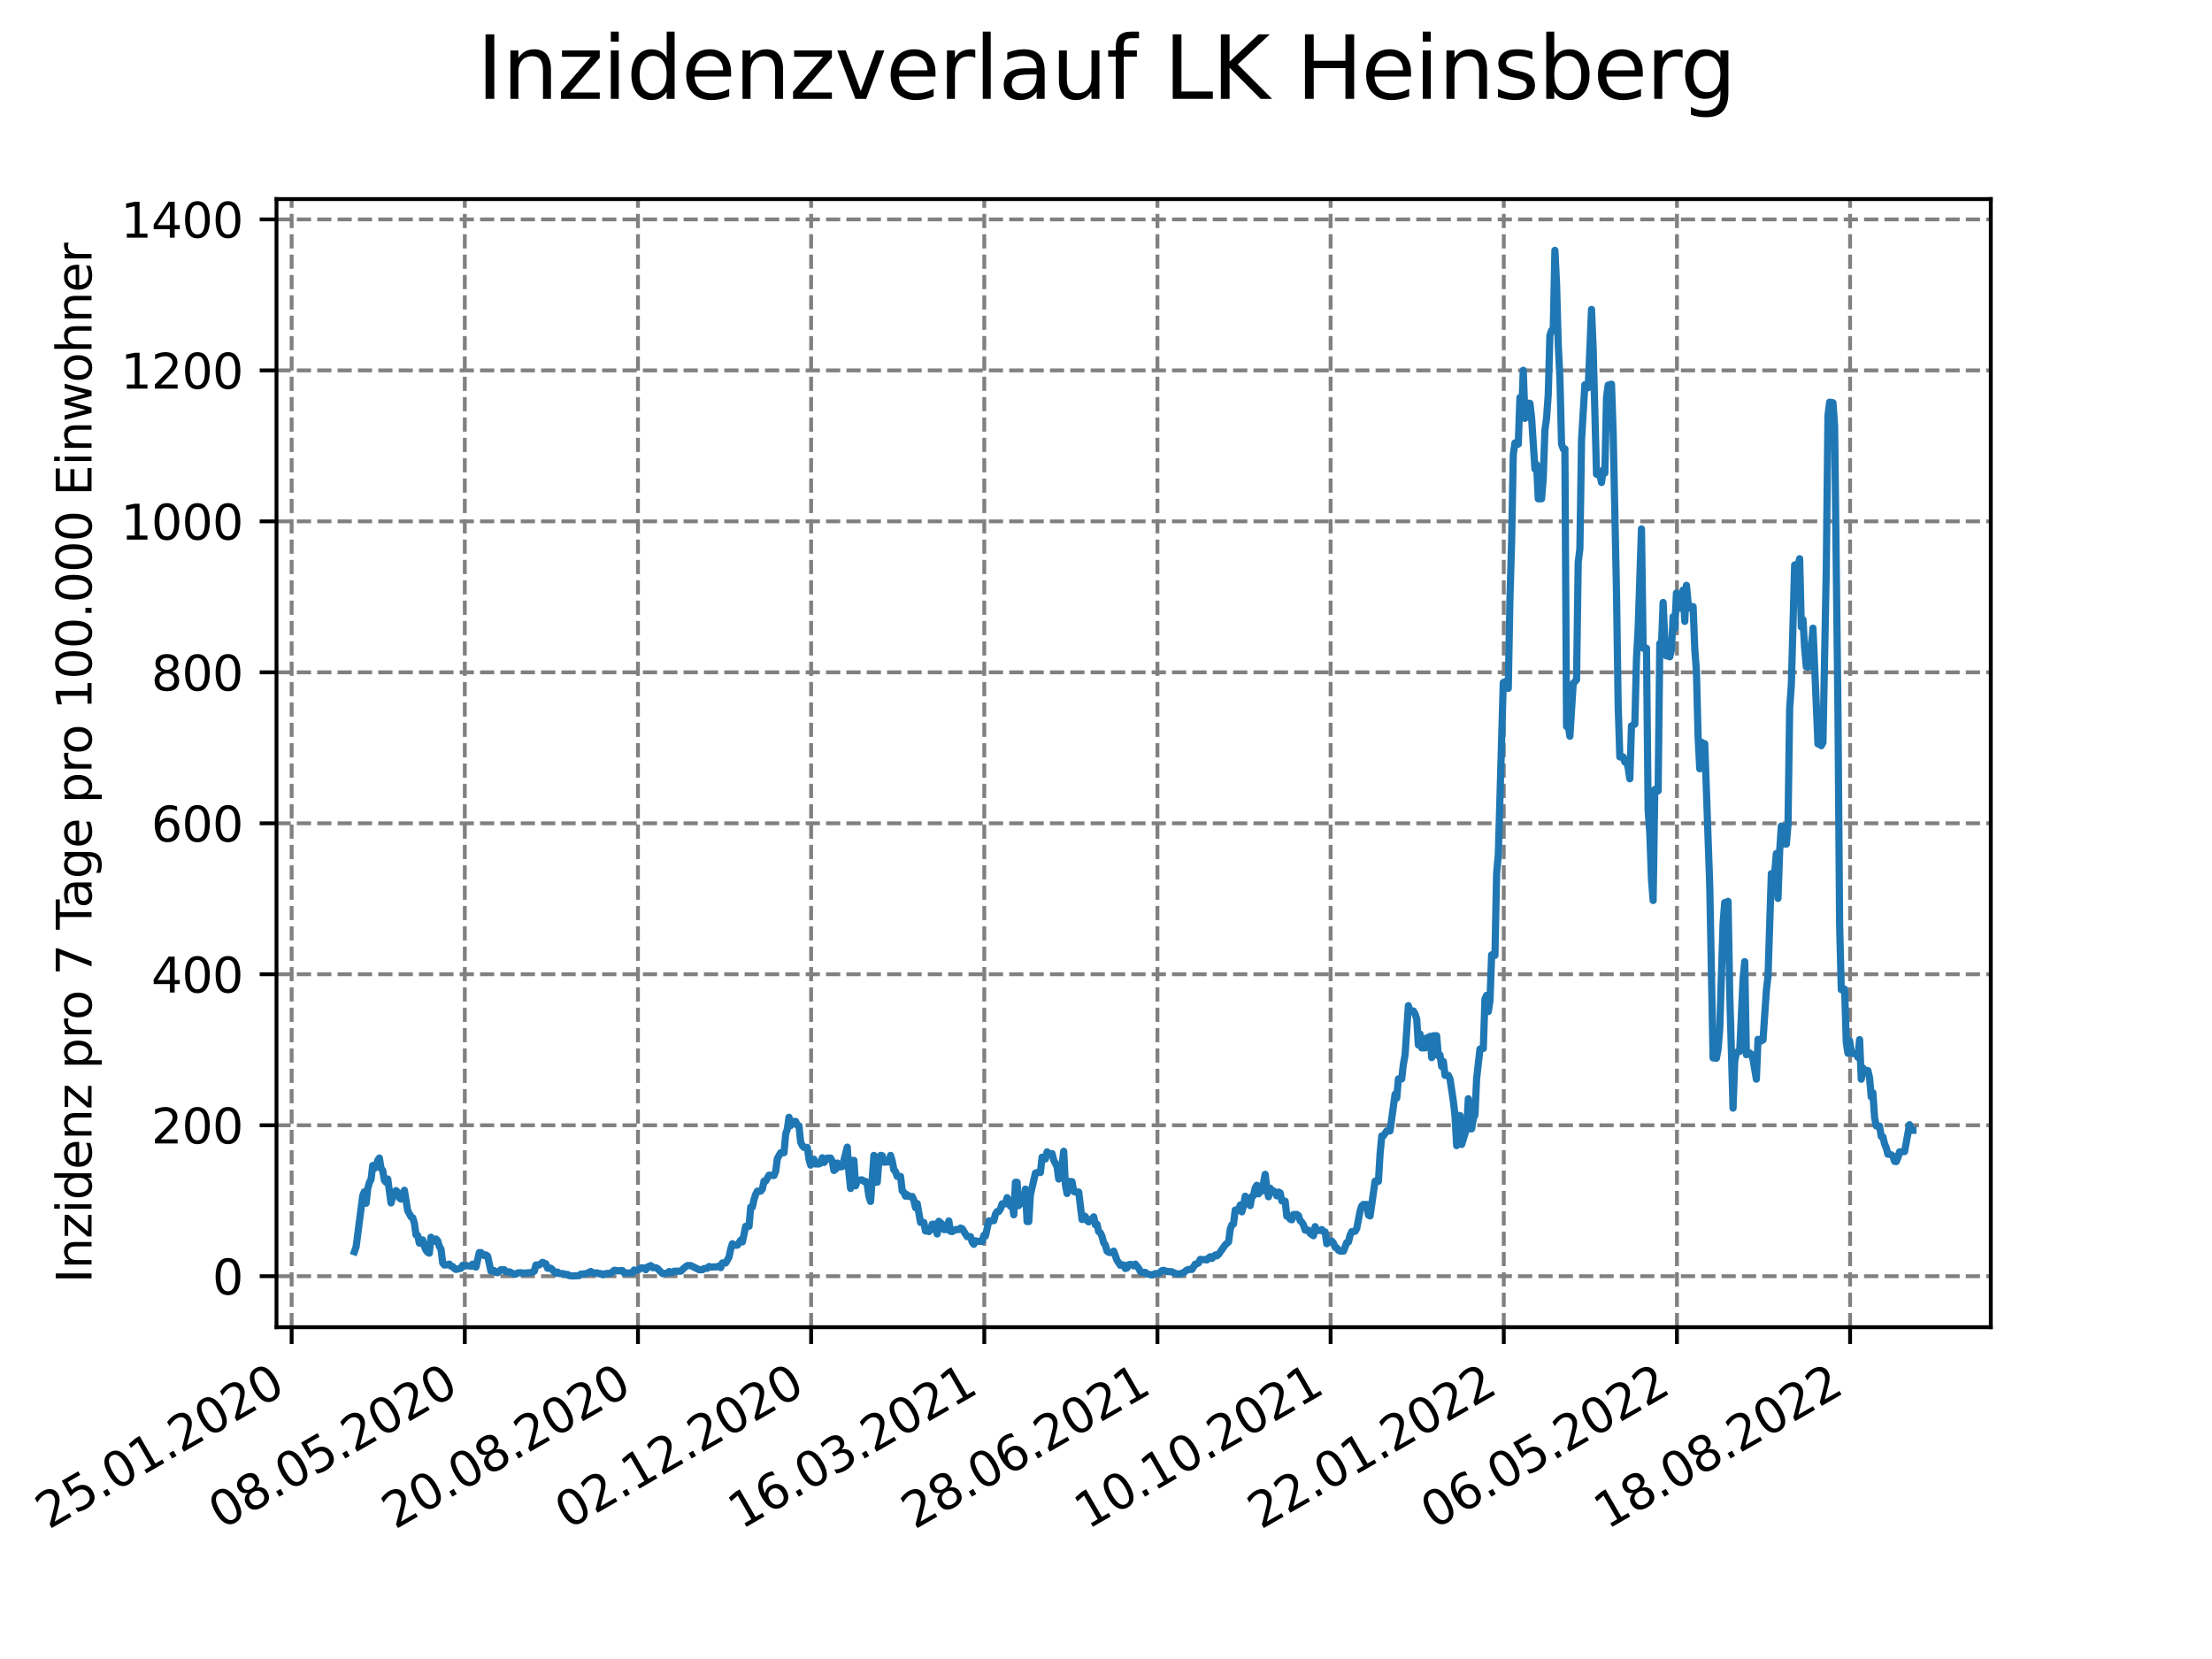 <?xml version="1.0" encoding="utf-8" standalone="no"?>
<!DOCTYPE svg PUBLIC "-//W3C//DTD SVG 1.1//EN"
  "http://www.w3.org/Graphics/SVG/1.1/DTD/svg11.dtd">
<svg xmlns:xlink="http://www.w3.org/1999/xlink" width="460.8pt" height="345.6pt" viewBox="0 0 460.8 345.6" xmlns="http://www.w3.org/2000/svg" version="1.1">
 <defs>
  <style type="text/css">*{stroke-linejoin: round; stroke-linecap: butt}</style>
 </defs>
 <g id="figure_1">
  <g id="patch_1">
   <path d="M 0 345.6 
L 460.8 345.6 
L 460.8 0 
L 0 0 
z
" style="fill: #ffffff"/>
  </g>
  <g id="axes_1">
   <g id="patch_2">
    <path d="M 57.6 276.48 
L 414.72 276.48 
L 414.72 41.472 
L 57.6 41.472 
z
" style="fill: #ffffff"/>
   </g>
   <g id="matplotlib.axis_1">
    <g id="xtick_1">
     <g id="line2d_1">
      <path d="M 60.753 276.48 
L 60.753 41.472 
" clip-path="url(#pe9e334b4a7)" style="fill: none; stroke-dasharray: 2.96,1.28; stroke-dashoffset: 0; stroke: #808080; stroke-width: 0.8"/>
     </g>
     <g id="line2d_2">
      <defs>
       <path id="ma804bbbc9e" d="M 0 0 
L 0 3.5 
" style="stroke: #000000; stroke-width: 0.8"/>
      </defs>
      <g>
       <use xlink:href="#ma804bbbc9e" x="60.753" y="276.48" style="stroke: #000000; stroke-width: 0.8"/>
      </g>
     </g>
     <g id="text_1">
      <!-- 25.01.2020 -->
      <g transform="translate(10.128 318.689) rotate(-30) scale(0.1 -0.1)">
       <defs>
        <path id="DejaVuSans-32" d="M 1228 531 
L 3431 531 
L 3431 0 
L 469 0 
L 469 531 
Q 828 903 1448 1529 
Q 2069 2156 2228 2338 
Q 2531 2678 2651 2914 
Q 2772 3150 2772 3378 
Q 2772 3750 2511 3984 
Q 2250 4219 1831 4219 
Q 1534 4219 1204 4116 
Q 875 4013 500 3803 
L 500 4441 
Q 881 4594 1212 4672 
Q 1544 4750 1819 4750 
Q 2544 4750 2975 4387 
Q 3406 4025 3406 3419 
Q 3406 3131 3298 2873 
Q 3191 2616 2906 2266 
Q 2828 2175 2409 1742 
Q 1991 1309 1228 531 
z
" transform="scale(0.016)"/>
        <path id="DejaVuSans-35" d="M 691 4666 
L 3169 4666 
L 3169 4134 
L 1269 4134 
L 1269 2991 
Q 1406 3038 1543 3061 
Q 1681 3084 1819 3084 
Q 2600 3084 3056 2656 
Q 3513 2228 3513 1497 
Q 3513 744 3044 326 
Q 2575 -91 1722 -91 
Q 1428 -91 1123 -41 
Q 819 9 494 109 
L 494 744 
Q 775 591 1075 516 
Q 1375 441 1709 441 
Q 2250 441 2565 725 
Q 2881 1009 2881 1497 
Q 2881 1984 2565 2268 
Q 2250 2553 1709 2553 
Q 1456 2553 1204 2497 
Q 953 2441 691 2322 
L 691 4666 
z
" transform="scale(0.016)"/>
        <path id="DejaVuSans-2e" d="M 684 794 
L 1344 794 
L 1344 0 
L 684 0 
L 684 794 
z
" transform="scale(0.016)"/>
        <path id="DejaVuSans-30" d="M 2034 4250 
Q 1547 4250 1301 3770 
Q 1056 3291 1056 2328 
Q 1056 1369 1301 889 
Q 1547 409 2034 409 
Q 2525 409 2770 889 
Q 3016 1369 3016 2328 
Q 3016 3291 2770 3770 
Q 2525 4250 2034 4250 
z
M 2034 4750 
Q 2819 4750 3233 4129 
Q 3647 3509 3647 2328 
Q 3647 1150 3233 529 
Q 2819 -91 2034 -91 
Q 1250 -91 836 529 
Q 422 1150 422 2328 
Q 422 3509 836 4129 
Q 1250 4750 2034 4750 
z
" transform="scale(0.016)"/>
        <path id="DejaVuSans-31" d="M 794 531 
L 1825 531 
L 1825 4091 
L 703 3866 
L 703 4441 
L 1819 4666 
L 2450 4666 
L 2450 531 
L 3481 531 
L 3481 0 
L 794 0 
L 794 531 
z
" transform="scale(0.016)"/>
       </defs>
       <use xlink:href="#DejaVuSans-32"/>
       <use xlink:href="#DejaVuSans-35" x="63.623"/>
       <use xlink:href="#DejaVuSans-2e" x="127.246"/>
       <use xlink:href="#DejaVuSans-30" x="159.033"/>
       <use xlink:href="#DejaVuSans-31" x="222.656"/>
       <use xlink:href="#DejaVuSans-2e" x="286.279"/>
       <use xlink:href="#DejaVuSans-32" x="318.066"/>
       <use xlink:href="#DejaVuSans-30" x="381.689"/>
       <use xlink:href="#DejaVuSans-32" x="445.312"/>
       <use xlink:href="#DejaVuSans-30" x="508.936"/>
      </g>
     </g>
    </g>
    <g id="xtick_2">
     <g id="line2d_3">
      <path d="M 96.826 276.48 
L 96.826 41.472 
" clip-path="url(#pe9e334b4a7)" style="fill: none; stroke-dasharray: 2.96,1.28; stroke-dashoffset: 0; stroke: #808080; stroke-width: 0.8"/>
     </g>
     <g id="line2d_4">
      <g>
       <use xlink:href="#ma804bbbc9e" x="96.826" y="276.48" style="stroke: #000000; stroke-width: 0.8"/>
      </g>
     </g>
     <g id="text_2">
      <!-- 08.05.2020 -->
      <g transform="translate(46.201 318.689) rotate(-30) scale(0.1 -0.1)">
       <defs>
        <path id="DejaVuSans-38" d="M 2034 2216 
Q 1584 2216 1326 1975 
Q 1069 1734 1069 1313 
Q 1069 891 1326 650 
Q 1584 409 2034 409 
Q 2484 409 2743 651 
Q 3003 894 3003 1313 
Q 3003 1734 2745 1975 
Q 2488 2216 2034 2216 
z
M 1403 2484 
Q 997 2584 770 2862 
Q 544 3141 544 3541 
Q 544 4100 942 4425 
Q 1341 4750 2034 4750 
Q 2731 4750 3128 4425 
Q 3525 4100 3525 3541 
Q 3525 3141 3298 2862 
Q 3072 2584 2669 2484 
Q 3125 2378 3379 2068 
Q 3634 1759 3634 1313 
Q 3634 634 3220 271 
Q 2806 -91 2034 -91 
Q 1263 -91 848 271 
Q 434 634 434 1313 
Q 434 1759 690 2068 
Q 947 2378 1403 2484 
z
M 1172 3481 
Q 1172 3119 1398 2916 
Q 1625 2713 2034 2713 
Q 2441 2713 2670 2916 
Q 2900 3119 2900 3481 
Q 2900 3844 2670 4047 
Q 2441 4250 2034 4250 
Q 1625 4250 1398 4047 
Q 1172 3844 1172 3481 
z
" transform="scale(0.016)"/>
       </defs>
       <use xlink:href="#DejaVuSans-30"/>
       <use xlink:href="#DejaVuSans-38" x="63.623"/>
       <use xlink:href="#DejaVuSans-2e" x="127.246"/>
       <use xlink:href="#DejaVuSans-30" x="159.033"/>
       <use xlink:href="#DejaVuSans-35" x="222.656"/>
       <use xlink:href="#DejaVuSans-2e" x="286.279"/>
       <use xlink:href="#DejaVuSans-32" x="318.066"/>
       <use xlink:href="#DejaVuSans-30" x="381.689"/>
       <use xlink:href="#DejaVuSans-32" x="445.312"/>
       <use xlink:href="#DejaVuSans-30" x="508.936"/>
      </g>
     </g>
    </g>
    <g id="xtick_3">
     <g id="line2d_5">
      <path d="M 132.899 276.48 
L 132.899 41.472 
" clip-path="url(#pe9e334b4a7)" style="fill: none; stroke-dasharray: 2.96,1.28; stroke-dashoffset: 0; stroke: #808080; stroke-width: 0.8"/>
     </g>
     <g id="line2d_6">
      <g>
       <use xlink:href="#ma804bbbc9e" x="132.899" y="276.48" style="stroke: #000000; stroke-width: 0.8"/>
      </g>
     </g>
     <g id="text_3">
      <!-- 20.08.2020 -->
      <g transform="translate(82.274 318.689) rotate(-30) scale(0.1 -0.1)">
       <use xlink:href="#DejaVuSans-32"/>
       <use xlink:href="#DejaVuSans-30" x="63.623"/>
       <use xlink:href="#DejaVuSans-2e" x="127.246"/>
       <use xlink:href="#DejaVuSans-30" x="159.033"/>
       <use xlink:href="#DejaVuSans-38" x="222.656"/>
       <use xlink:href="#DejaVuSans-2e" x="286.279"/>
       <use xlink:href="#DejaVuSans-32" x="318.066"/>
       <use xlink:href="#DejaVuSans-30" x="381.689"/>
       <use xlink:href="#DejaVuSans-32" x="445.312"/>
       <use xlink:href="#DejaVuSans-30" x="508.936"/>
      </g>
     </g>
    </g>
    <g id="xtick_4">
     <g id="line2d_7">
      <path d="M 168.972 276.48 
L 168.972 41.472 
" clip-path="url(#pe9e334b4a7)" style="fill: none; stroke-dasharray: 2.96,1.28; stroke-dashoffset: 0; stroke: #808080; stroke-width: 0.8"/>
     </g>
     <g id="line2d_8">
      <g>
       <use xlink:href="#ma804bbbc9e" x="168.972" y="276.48" style="stroke: #000000; stroke-width: 0.8"/>
      </g>
     </g>
     <g id="text_4">
      <!-- 02.12.2020 -->
      <g transform="translate(118.346 318.689) rotate(-30) scale(0.1 -0.1)">
       <use xlink:href="#DejaVuSans-30"/>
       <use xlink:href="#DejaVuSans-32" x="63.623"/>
       <use xlink:href="#DejaVuSans-2e" x="127.246"/>
       <use xlink:href="#DejaVuSans-31" x="159.033"/>
       <use xlink:href="#DejaVuSans-32" x="222.656"/>
       <use xlink:href="#DejaVuSans-2e" x="286.279"/>
       <use xlink:href="#DejaVuSans-32" x="318.066"/>
       <use xlink:href="#DejaVuSans-30" x="381.689"/>
       <use xlink:href="#DejaVuSans-32" x="445.312"/>
       <use xlink:href="#DejaVuSans-30" x="508.936"/>
      </g>
     </g>
    </g>
    <g id="xtick_5">
     <g id="line2d_9">
      <path d="M 205.044 276.48 
L 205.044 41.472 
" clip-path="url(#pe9e334b4a7)" style="fill: none; stroke-dasharray: 2.96,1.28; stroke-dashoffset: 0; stroke: #808080; stroke-width: 0.8"/>
     </g>
     <g id="line2d_10">
      <g>
       <use xlink:href="#ma804bbbc9e" x="205.044" y="276.48" style="stroke: #000000; stroke-width: 0.8"/>
      </g>
     </g>
     <g id="text_5">
      <!-- 16.03.2021 -->
      <g transform="translate(154.419 318.689) rotate(-30) scale(0.1 -0.1)">
       <defs>
        <path id="DejaVuSans-36" d="M 2113 2584 
Q 1688 2584 1439 2293 
Q 1191 2003 1191 1497 
Q 1191 994 1439 701 
Q 1688 409 2113 409 
Q 2538 409 2786 701 
Q 3034 994 3034 1497 
Q 3034 2003 2786 2293 
Q 2538 2584 2113 2584 
z
M 3366 4563 
L 3366 3988 
Q 3128 4100 2886 4159 
Q 2644 4219 2406 4219 
Q 1781 4219 1451 3797 
Q 1122 3375 1075 2522 
Q 1259 2794 1537 2939 
Q 1816 3084 2150 3084 
Q 2853 3084 3261 2657 
Q 3669 2231 3669 1497 
Q 3669 778 3244 343 
Q 2819 -91 2113 -91 
Q 1303 -91 875 529 
Q 447 1150 447 2328 
Q 447 3434 972 4092 
Q 1497 4750 2381 4750 
Q 2619 4750 2861 4703 
Q 3103 4656 3366 4563 
z
" transform="scale(0.016)"/>
        <path id="DejaVuSans-33" d="M 2597 2516 
Q 3050 2419 3304 2112 
Q 3559 1806 3559 1356 
Q 3559 666 3084 287 
Q 2609 -91 1734 -91 
Q 1441 -91 1130 -33 
Q 819 25 488 141 
L 488 750 
Q 750 597 1062 519 
Q 1375 441 1716 441 
Q 2309 441 2620 675 
Q 2931 909 2931 1356 
Q 2931 1769 2642 2001 
Q 2353 2234 1838 2234 
L 1294 2234 
L 1294 2753 
L 1863 2753 
Q 2328 2753 2575 2939 
Q 2822 3125 2822 3475 
Q 2822 3834 2567 4026 
Q 2313 4219 1838 4219 
Q 1578 4219 1281 4162 
Q 984 4106 628 3988 
L 628 4550 
Q 988 4650 1302 4700 
Q 1616 4750 1894 4750 
Q 2613 4750 3031 4423 
Q 3450 4097 3450 3541 
Q 3450 3153 3228 2886 
Q 3006 2619 2597 2516 
z
" transform="scale(0.016)"/>
       </defs>
       <use xlink:href="#DejaVuSans-31"/>
       <use xlink:href="#DejaVuSans-36" x="63.623"/>
       <use xlink:href="#DejaVuSans-2e" x="127.246"/>
       <use xlink:href="#DejaVuSans-30" x="159.033"/>
       <use xlink:href="#DejaVuSans-33" x="222.656"/>
       <use xlink:href="#DejaVuSans-2e" x="286.279"/>
       <use xlink:href="#DejaVuSans-32" x="318.066"/>
       <use xlink:href="#DejaVuSans-30" x="381.689"/>
       <use xlink:href="#DejaVuSans-32" x="445.312"/>
       <use xlink:href="#DejaVuSans-31" x="508.936"/>
      </g>
     </g>
    </g>
    <g id="xtick_6">
     <g id="line2d_11">
      <path d="M 241.117 276.48 
L 241.117 41.472 
" clip-path="url(#pe9e334b4a7)" style="fill: none; stroke-dasharray: 2.96,1.28; stroke-dashoffset: 0; stroke: #808080; stroke-width: 0.8"/>
     </g>
     <g id="line2d_12">
      <g>
       <use xlink:href="#ma804bbbc9e" x="241.117" y="276.48" style="stroke: #000000; stroke-width: 0.8"/>
      </g>
     </g>
     <g id="text_6">
      <!-- 28.06.2021 -->
      <g transform="translate(190.492 318.689) rotate(-30) scale(0.1 -0.1)">
       <use xlink:href="#DejaVuSans-32"/>
       <use xlink:href="#DejaVuSans-38" x="63.623"/>
       <use xlink:href="#DejaVuSans-2e" x="127.246"/>
       <use xlink:href="#DejaVuSans-30" x="159.033"/>
       <use xlink:href="#DejaVuSans-36" x="222.656"/>
       <use xlink:href="#DejaVuSans-2e" x="286.279"/>
       <use xlink:href="#DejaVuSans-32" x="318.066"/>
       <use xlink:href="#DejaVuSans-30" x="381.689"/>
       <use xlink:href="#DejaVuSans-32" x="445.312"/>
       <use xlink:href="#DejaVuSans-31" x="508.936"/>
      </g>
     </g>
    </g>
    <g id="xtick_7">
     <g id="line2d_13">
      <path d="M 277.19 276.48 
L 277.19 41.472 
" clip-path="url(#pe9e334b4a7)" style="fill: none; stroke-dasharray: 2.96,1.28; stroke-dashoffset: 0; stroke: #808080; stroke-width: 0.8"/>
     </g>
     <g id="line2d_14">
      <g>
       <use xlink:href="#ma804bbbc9e" x="277.19" y="276.48" style="stroke: #000000; stroke-width: 0.8"/>
      </g>
     </g>
     <g id="text_7">
      <!-- 10.10.2021 -->
      <g transform="translate(226.565 318.689) rotate(-30) scale(0.1 -0.1)">
       <use xlink:href="#DejaVuSans-31"/>
       <use xlink:href="#DejaVuSans-30" x="63.623"/>
       <use xlink:href="#DejaVuSans-2e" x="127.246"/>
       <use xlink:href="#DejaVuSans-31" x="159.033"/>
       <use xlink:href="#DejaVuSans-30" x="222.656"/>
       <use xlink:href="#DejaVuSans-2e" x="286.279"/>
       <use xlink:href="#DejaVuSans-32" x="318.066"/>
       <use xlink:href="#DejaVuSans-30" x="381.689"/>
       <use xlink:href="#DejaVuSans-32" x="445.312"/>
       <use xlink:href="#DejaVuSans-31" x="508.936"/>
      </g>
     </g>
    </g>
    <g id="xtick_8">
     <g id="line2d_15">
      <path d="M 313.263 276.48 
L 313.263 41.472 
" clip-path="url(#pe9e334b4a7)" style="fill: none; stroke-dasharray: 2.96,1.28; stroke-dashoffset: 0; stroke: #808080; stroke-width: 0.8"/>
     </g>
     <g id="line2d_16">
      <g>
       <use xlink:href="#ma804bbbc9e" x="313.263" y="276.48" style="stroke: #000000; stroke-width: 0.8"/>
      </g>
     </g>
     <g id="text_8">
      <!-- 22.01.2022 -->
      <g transform="translate(262.637 318.689) rotate(-30) scale(0.1 -0.1)">
       <use xlink:href="#DejaVuSans-32"/>
       <use xlink:href="#DejaVuSans-32" x="63.623"/>
       <use xlink:href="#DejaVuSans-2e" x="127.246"/>
       <use xlink:href="#DejaVuSans-30" x="159.033"/>
       <use xlink:href="#DejaVuSans-31" x="222.656"/>
       <use xlink:href="#DejaVuSans-2e" x="286.279"/>
       <use xlink:href="#DejaVuSans-32" x="318.066"/>
       <use xlink:href="#DejaVuSans-30" x="381.689"/>
       <use xlink:href="#DejaVuSans-32" x="445.312"/>
       <use xlink:href="#DejaVuSans-32" x="508.936"/>
      </g>
     </g>
    </g>
    <g id="xtick_9">
     <g id="line2d_17">
      <path d="M 349.335 276.48 
L 349.335 41.472 
" clip-path="url(#pe9e334b4a7)" style="fill: none; stroke-dasharray: 2.96,1.28; stroke-dashoffset: 0; stroke: #808080; stroke-width: 0.8"/>
     </g>
     <g id="line2d_18">
      <g>
       <use xlink:href="#ma804bbbc9e" x="349.335" y="276.48" style="stroke: #000000; stroke-width: 0.8"/>
      </g>
     </g>
     <g id="text_9">
      <!-- 06.05.2022 -->
      <g transform="translate(298.71 318.689) rotate(-30) scale(0.1 -0.1)">
       <use xlink:href="#DejaVuSans-30"/>
       <use xlink:href="#DejaVuSans-36" x="63.623"/>
       <use xlink:href="#DejaVuSans-2e" x="127.246"/>
       <use xlink:href="#DejaVuSans-30" x="159.033"/>
       <use xlink:href="#DejaVuSans-35" x="222.656"/>
       <use xlink:href="#DejaVuSans-2e" x="286.279"/>
       <use xlink:href="#DejaVuSans-32" x="318.066"/>
       <use xlink:href="#DejaVuSans-30" x="381.689"/>
       <use xlink:href="#DejaVuSans-32" x="445.312"/>
       <use xlink:href="#DejaVuSans-32" x="508.936"/>
      </g>
     </g>
    </g>
    <g id="xtick_10">
     <g id="line2d_19">
      <path d="M 385.408 276.48 
L 385.408 41.472 
" clip-path="url(#pe9e334b4a7)" style="fill: none; stroke-dasharray: 2.96,1.28; stroke-dashoffset: 0; stroke: #808080; stroke-width: 0.8"/>
     </g>
     <g id="line2d_20">
      <g>
       <use xlink:href="#ma804bbbc9e" x="385.408" y="276.48" style="stroke: #000000; stroke-width: 0.8"/>
      </g>
     </g>
     <g id="text_10">
      <!-- 18.08.2022 -->
      <g transform="translate(334.783 318.689) rotate(-30) scale(0.1 -0.1)">
       <use xlink:href="#DejaVuSans-31"/>
       <use xlink:href="#DejaVuSans-38" x="63.623"/>
       <use xlink:href="#DejaVuSans-2e" x="127.246"/>
       <use xlink:href="#DejaVuSans-30" x="159.033"/>
       <use xlink:href="#DejaVuSans-38" x="222.656"/>
       <use xlink:href="#DejaVuSans-2e" x="286.279"/>
       <use xlink:href="#DejaVuSans-32" x="318.066"/>
       <use xlink:href="#DejaVuSans-30" x="381.689"/>
       <use xlink:href="#DejaVuSans-32" x="445.312"/>
       <use xlink:href="#DejaVuSans-32" x="508.936"/>
      </g>
     </g>
    </g>
   </g>
   <g id="matplotlib.axis_2">
    <g id="ytick_1">
     <g id="line2d_21">
      <path d="M 57.6 265.859 
L 414.72 265.859 
" clip-path="url(#pe9e334b4a7)" style="fill: none; stroke-dasharray: 2.96,1.28; stroke-dashoffset: 0; stroke: #808080; stroke-width: 0.8"/>
     </g>
     <g id="line2d_22">
      <defs>
       <path id="mf804f66600" d="M 0 0 
L -3.5 0 
" style="stroke: #000000; stroke-width: 0.8"/>
      </defs>
      <g>
       <use xlink:href="#mf804f66600" x="57.6" y="265.859" style="stroke: #000000; stroke-width: 0.8"/>
      </g>
     </g>
     <g id="text_11">
      <!-- 0 -->
      <g transform="translate(44.237 269.659) scale(0.1 -0.1)">
       <use xlink:href="#DejaVuSans-30"/>
      </g>
     </g>
    </g>
    <g id="ytick_2">
     <g id="line2d_23">
      <path d="M 57.6 234.409 
L 414.72 234.409 
" clip-path="url(#pe9e334b4a7)" style="fill: none; stroke-dasharray: 2.96,1.28; stroke-dashoffset: 0; stroke: #808080; stroke-width: 0.8"/>
     </g>
     <g id="line2d_24">
      <g>
       <use xlink:href="#mf804f66600" x="57.6" y="234.409" style="stroke: #000000; stroke-width: 0.8"/>
      </g>
     </g>
     <g id="text_12">
      <!-- 200 -->
      <g transform="translate(31.512 238.208) scale(0.1 -0.1)">
       <use xlink:href="#DejaVuSans-32"/>
       <use xlink:href="#DejaVuSans-30" x="63.623"/>
       <use xlink:href="#DejaVuSans-30" x="127.246"/>
      </g>
     </g>
    </g>
    <g id="ytick_3">
     <g id="line2d_25">
      <path d="M 57.6 202.959 
L 414.72 202.959 
" clip-path="url(#pe9e334b4a7)" style="fill: none; stroke-dasharray: 2.96,1.28; stroke-dashoffset: 0; stroke: #808080; stroke-width: 0.8"/>
     </g>
     <g id="line2d_26">
      <g>
       <use xlink:href="#mf804f66600" x="57.6" y="202.959" style="stroke: #000000; stroke-width: 0.8"/>
      </g>
     </g>
     <g id="text_13">
      <!-- 400 -->
      <g transform="translate(31.512 206.758) scale(0.1 -0.1)">
       <defs>
        <path id="DejaVuSans-34" d="M 2419 4116 
L 825 1625 
L 2419 1625 
L 2419 4116 
z
M 2253 4666 
L 3047 4666 
L 3047 1625 
L 3713 1625 
L 3713 1100 
L 3047 1100 
L 3047 0 
L 2419 0 
L 2419 1100 
L 313 1100 
L 313 1709 
L 2253 4666 
z
" transform="scale(0.016)"/>
       </defs>
       <use xlink:href="#DejaVuSans-34"/>
       <use xlink:href="#DejaVuSans-30" x="63.623"/>
       <use xlink:href="#DejaVuSans-30" x="127.246"/>
      </g>
     </g>
    </g>
    <g id="ytick_4">
     <g id="line2d_27">
      <path d="M 57.6 171.508 
L 414.72 171.508 
" clip-path="url(#pe9e334b4a7)" style="fill: none; stroke-dasharray: 2.96,1.28; stroke-dashoffset: 0; stroke: #808080; stroke-width: 0.8"/>
     </g>
     <g id="line2d_28">
      <g>
       <use xlink:href="#mf804f66600" x="57.6" y="171.508" style="stroke: #000000; stroke-width: 0.8"/>
      </g>
     </g>
     <g id="text_14">
      <!-- 600 -->
      <g transform="translate(31.512 175.308) scale(0.1 -0.1)">
       <use xlink:href="#DejaVuSans-36"/>
       <use xlink:href="#DejaVuSans-30" x="63.623"/>
       <use xlink:href="#DejaVuSans-30" x="127.246"/>
      </g>
     </g>
    </g>
    <g id="ytick_5">
     <g id="line2d_29">
      <path d="M 57.6 140.058 
L 414.72 140.058 
" clip-path="url(#pe9e334b4a7)" style="fill: none; stroke-dasharray: 2.96,1.28; stroke-dashoffset: 0; stroke: #808080; stroke-width: 0.8"/>
     </g>
     <g id="line2d_30">
      <g>
       <use xlink:href="#mf804f66600" x="57.6" y="140.058" style="stroke: #000000; stroke-width: 0.8"/>
      </g>
     </g>
     <g id="text_15">
      <!-- 800 -->
      <g transform="translate(31.512 143.857) scale(0.1 -0.1)">
       <use xlink:href="#DejaVuSans-38"/>
       <use xlink:href="#DejaVuSans-30" x="63.623"/>
       <use xlink:href="#DejaVuSans-30" x="127.246"/>
      </g>
     </g>
    </g>
    <g id="ytick_6">
     <g id="line2d_31">
      <path d="M 57.6 108.608 
L 414.72 108.608 
" clip-path="url(#pe9e334b4a7)" style="fill: none; stroke-dasharray: 2.96,1.28; stroke-dashoffset: 0; stroke: #808080; stroke-width: 0.8"/>
     </g>
     <g id="line2d_32">
      <g>
       <use xlink:href="#mf804f66600" x="57.6" y="108.608" style="stroke: #000000; stroke-width: 0.8"/>
      </g>
     </g>
     <g id="text_16">
      <!-- 1000 -->
      <g transform="translate(25.15 112.407) scale(0.1 -0.1)">
       <use xlink:href="#DejaVuSans-31"/>
       <use xlink:href="#DejaVuSans-30" x="63.623"/>
       <use xlink:href="#DejaVuSans-30" x="127.246"/>
       <use xlink:href="#DejaVuSans-30" x="190.869"/>
      </g>
     </g>
    </g>
    <g id="ytick_7">
     <g id="line2d_33">
      <path d="M 57.6 77.158 
L 414.72 77.158 
" clip-path="url(#pe9e334b4a7)" style="fill: none; stroke-dasharray: 2.96,1.28; stroke-dashoffset: 0; stroke: #808080; stroke-width: 0.8"/>
     </g>
     <g id="line2d_34">
      <g>
       <use xlink:href="#mf804f66600" x="57.6" y="77.158" style="stroke: #000000; stroke-width: 0.8"/>
      </g>
     </g>
     <g id="text_17">
      <!-- 1200 -->
      <g transform="translate(25.15 80.957) scale(0.1 -0.1)">
       <use xlink:href="#DejaVuSans-31"/>
       <use xlink:href="#DejaVuSans-32" x="63.623"/>
       <use xlink:href="#DejaVuSans-30" x="127.246"/>
       <use xlink:href="#DejaVuSans-30" x="190.869"/>
      </g>
     </g>
    </g>
    <g id="ytick_8">
     <g id="line2d_35">
      <path d="M 57.6 45.707 
L 414.72 45.707 
" clip-path="url(#pe9e334b4a7)" style="fill: none; stroke-dasharray: 2.96,1.28; stroke-dashoffset: 0; stroke: #808080; stroke-width: 0.8"/>
     </g>
     <g id="line2d_36">
      <g>
       <use xlink:href="#mf804f66600" x="57.6" y="45.707" style="stroke: #000000; stroke-width: 0.8"/>
      </g>
     </g>
     <g id="text_18">
      <!-- 1400 -->
      <g transform="translate(25.15 49.507) scale(0.1 -0.1)">
       <use xlink:href="#DejaVuSans-31"/>
       <use xlink:href="#DejaVuSans-34" x="63.623"/>
       <use xlink:href="#DejaVuSans-30" x="127.246"/>
       <use xlink:href="#DejaVuSans-30" x="190.869"/>
      </g>
     </g>
    </g>
    <g id="text_19">
     <!-- Inzidenz pro 7 Tage pro 100.000 Einwohner -->
     <g transform="translate(19.07 267.301) rotate(-90) scale(0.1 -0.1)">
      <defs>
       <path id="DejaVuSans-49" d="M 628 4666 
L 1259 4666 
L 1259 0 
L 628 0 
L 628 4666 
z
" transform="scale(0.016)"/>
       <path id="DejaVuSans-6e" d="M 3513 2113 
L 3513 0 
L 2938 0 
L 2938 2094 
Q 2938 2591 2744 2837 
Q 2550 3084 2163 3084 
Q 1697 3084 1428 2787 
Q 1159 2491 1159 1978 
L 1159 0 
L 581 0 
L 581 3500 
L 1159 3500 
L 1159 2956 
Q 1366 3272 1645 3428 
Q 1925 3584 2291 3584 
Q 2894 3584 3203 3211 
Q 3513 2838 3513 2113 
z
" transform="scale(0.016)"/>
       <path id="DejaVuSans-7a" d="M 353 3500 
L 3084 3500 
L 3084 2975 
L 922 459 
L 3084 459 
L 3084 0 
L 275 0 
L 275 525 
L 2438 3041 
L 353 3041 
L 353 3500 
z
" transform="scale(0.016)"/>
       <path id="DejaVuSans-69" d="M 603 3500 
L 1178 3500 
L 1178 0 
L 603 0 
L 603 3500 
z
M 603 4863 
L 1178 4863 
L 1178 4134 
L 603 4134 
L 603 4863 
z
" transform="scale(0.016)"/>
       <path id="DejaVuSans-64" d="M 2906 2969 
L 2906 4863 
L 3481 4863 
L 3481 0 
L 2906 0 
L 2906 525 
Q 2725 213 2448 61 
Q 2172 -91 1784 -91 
Q 1150 -91 751 415 
Q 353 922 353 1747 
Q 353 2572 751 3078 
Q 1150 3584 1784 3584 
Q 2172 3584 2448 3432 
Q 2725 3281 2906 2969 
z
M 947 1747 
Q 947 1113 1208 752 
Q 1469 391 1925 391 
Q 2381 391 2643 752 
Q 2906 1113 2906 1747 
Q 2906 2381 2643 2742 
Q 2381 3103 1925 3103 
Q 1469 3103 1208 2742 
Q 947 2381 947 1747 
z
" transform="scale(0.016)"/>
       <path id="DejaVuSans-65" d="M 3597 1894 
L 3597 1613 
L 953 1613 
Q 991 1019 1311 708 
Q 1631 397 2203 397 
Q 2534 397 2845 478 
Q 3156 559 3463 722 
L 3463 178 
Q 3153 47 2828 -22 
Q 2503 -91 2169 -91 
Q 1331 -91 842 396 
Q 353 884 353 1716 
Q 353 2575 817 3079 
Q 1281 3584 2069 3584 
Q 2775 3584 3186 3129 
Q 3597 2675 3597 1894 
z
M 3022 2063 
Q 3016 2534 2758 2815 
Q 2500 3097 2075 3097 
Q 1594 3097 1305 2825 
Q 1016 2553 972 2059 
L 3022 2063 
z
" transform="scale(0.016)"/>
       <path id="DejaVuSans-20" transform="scale(0.016)"/>
       <path id="DejaVuSans-70" d="M 1159 525 
L 1159 -1331 
L 581 -1331 
L 581 3500 
L 1159 3500 
L 1159 2969 
Q 1341 3281 1617 3432 
Q 1894 3584 2278 3584 
Q 2916 3584 3314 3078 
Q 3713 2572 3713 1747 
Q 3713 922 3314 415 
Q 2916 -91 2278 -91 
Q 1894 -91 1617 61 
Q 1341 213 1159 525 
z
M 3116 1747 
Q 3116 2381 2855 2742 
Q 2594 3103 2138 3103 
Q 1681 3103 1420 2742 
Q 1159 2381 1159 1747 
Q 1159 1113 1420 752 
Q 1681 391 2138 391 
Q 2594 391 2855 752 
Q 3116 1113 3116 1747 
z
" transform="scale(0.016)"/>
       <path id="DejaVuSans-72" d="M 2631 2963 
Q 2534 3019 2420 3045 
Q 2306 3072 2169 3072 
Q 1681 3072 1420 2755 
Q 1159 2438 1159 1844 
L 1159 0 
L 581 0 
L 581 3500 
L 1159 3500 
L 1159 2956 
Q 1341 3275 1631 3429 
Q 1922 3584 2338 3584 
Q 2397 3584 2469 3576 
Q 2541 3569 2628 3553 
L 2631 2963 
z
" transform="scale(0.016)"/>
       <path id="DejaVuSans-6f" d="M 1959 3097 
Q 1497 3097 1228 2736 
Q 959 2375 959 1747 
Q 959 1119 1226 758 
Q 1494 397 1959 397 
Q 2419 397 2687 759 
Q 2956 1122 2956 1747 
Q 2956 2369 2687 2733 
Q 2419 3097 1959 3097 
z
M 1959 3584 
Q 2709 3584 3137 3096 
Q 3566 2609 3566 1747 
Q 3566 888 3137 398 
Q 2709 -91 1959 -91 
Q 1206 -91 779 398 
Q 353 888 353 1747 
Q 353 2609 779 3096 
Q 1206 3584 1959 3584 
z
" transform="scale(0.016)"/>
       <path id="DejaVuSans-37" d="M 525 4666 
L 3525 4666 
L 3525 4397 
L 1831 0 
L 1172 0 
L 2766 4134 
L 525 4134 
L 525 4666 
z
" transform="scale(0.016)"/>
       <path id="DejaVuSans-54" d="M -19 4666 
L 3928 4666 
L 3928 4134 
L 2272 4134 
L 2272 0 
L 1638 0 
L 1638 4134 
L -19 4134 
L -19 4666 
z
" transform="scale(0.016)"/>
       <path id="DejaVuSans-61" d="M 2194 1759 
Q 1497 1759 1228 1600 
Q 959 1441 959 1056 
Q 959 750 1161 570 
Q 1363 391 1709 391 
Q 2188 391 2477 730 
Q 2766 1069 2766 1631 
L 2766 1759 
L 2194 1759 
z
M 3341 1997 
L 3341 0 
L 2766 0 
L 2766 531 
Q 2569 213 2275 61 
Q 1981 -91 1556 -91 
Q 1019 -91 701 211 
Q 384 513 384 1019 
Q 384 1609 779 1909 
Q 1175 2209 1959 2209 
L 2766 2209 
L 2766 2266 
Q 2766 2663 2505 2880 
Q 2244 3097 1772 3097 
Q 1472 3097 1187 3025 
Q 903 2953 641 2809 
L 641 3341 
Q 956 3463 1253 3523 
Q 1550 3584 1831 3584 
Q 2591 3584 2966 3190 
Q 3341 2797 3341 1997 
z
" transform="scale(0.016)"/>
       <path id="DejaVuSans-67" d="M 2906 1791 
Q 2906 2416 2648 2759 
Q 2391 3103 1925 3103 
Q 1463 3103 1205 2759 
Q 947 2416 947 1791 
Q 947 1169 1205 825 
Q 1463 481 1925 481 
Q 2391 481 2648 825 
Q 2906 1169 2906 1791 
z
M 3481 434 
Q 3481 -459 3084 -895 
Q 2688 -1331 1869 -1331 
Q 1566 -1331 1297 -1286 
Q 1028 -1241 775 -1147 
L 775 -588 
Q 1028 -725 1275 -790 
Q 1522 -856 1778 -856 
Q 2344 -856 2625 -561 
Q 2906 -266 2906 331 
L 2906 616 
Q 2728 306 2450 153 
Q 2172 0 1784 0 
Q 1141 0 747 490 
Q 353 981 353 1791 
Q 353 2603 747 3093 
Q 1141 3584 1784 3584 
Q 2172 3584 2450 3431 
Q 2728 3278 2906 2969 
L 2906 3500 
L 3481 3500 
L 3481 434 
z
" transform="scale(0.016)"/>
       <path id="DejaVuSans-45" d="M 628 4666 
L 3578 4666 
L 3578 4134 
L 1259 4134 
L 1259 2753 
L 3481 2753 
L 3481 2222 
L 1259 2222 
L 1259 531 
L 3634 531 
L 3634 0 
L 628 0 
L 628 4666 
z
" transform="scale(0.016)"/>
       <path id="DejaVuSans-77" d="M 269 3500 
L 844 3500 
L 1563 769 
L 2278 3500 
L 2956 3500 
L 3675 769 
L 4391 3500 
L 4966 3500 
L 4050 0 
L 3372 0 
L 2619 2869 
L 1863 0 
L 1184 0 
L 269 3500 
z
" transform="scale(0.016)"/>
       <path id="DejaVuSans-68" d="M 3513 2113 
L 3513 0 
L 2938 0 
L 2938 2094 
Q 2938 2591 2744 2837 
Q 2550 3084 2163 3084 
Q 1697 3084 1428 2787 
Q 1159 2491 1159 1978 
L 1159 0 
L 581 0 
L 581 4863 
L 1159 4863 
L 1159 2956 
Q 1366 3272 1645 3428 
Q 1925 3584 2291 3584 
Q 2894 3584 3203 3211 
Q 3513 2838 3513 2113 
z
" transform="scale(0.016)"/>
      </defs>
      <use xlink:href="#DejaVuSans-49"/>
      <use xlink:href="#DejaVuSans-6e" x="29.492"/>
      <use xlink:href="#DejaVuSans-7a" x="92.871"/>
      <use xlink:href="#DejaVuSans-69" x="145.361"/>
      <use xlink:href="#DejaVuSans-64" x="173.145"/>
      <use xlink:href="#DejaVuSans-65" x="236.621"/>
      <use xlink:href="#DejaVuSans-6e" x="298.145"/>
      <use xlink:href="#DejaVuSans-7a" x="361.523"/>
      <use xlink:href="#DejaVuSans-20" x="414.014"/>
      <use xlink:href="#DejaVuSans-70" x="445.801"/>
      <use xlink:href="#DejaVuSans-72" x="509.277"/>
      <use xlink:href="#DejaVuSans-6f" x="548.141"/>
      <use xlink:href="#DejaVuSans-20" x="609.322"/>
      <use xlink:href="#DejaVuSans-37" x="641.109"/>
      <use xlink:href="#DejaVuSans-20" x="704.732"/>
      <use xlink:href="#DejaVuSans-54" x="736.52"/>
      <use xlink:href="#DejaVuSans-61" x="781.104"/>
      <use xlink:href="#DejaVuSans-67" x="842.383"/>
      <use xlink:href="#DejaVuSans-65" x="905.859"/>
      <use xlink:href="#DejaVuSans-20" x="967.383"/>
      <use xlink:href="#DejaVuSans-70" x="999.17"/>
      <use xlink:href="#DejaVuSans-72" x="1062.646"/>
      <use xlink:href="#DejaVuSans-6f" x="1101.51"/>
      <use xlink:href="#DejaVuSans-20" x="1162.691"/>
      <use xlink:href="#DejaVuSans-31" x="1194.479"/>
      <use xlink:href="#DejaVuSans-30" x="1258.102"/>
      <use xlink:href="#DejaVuSans-30" x="1321.725"/>
      <use xlink:href="#DejaVuSans-2e" x="1385.348"/>
      <use xlink:href="#DejaVuSans-30" x="1417.135"/>
      <use xlink:href="#DejaVuSans-30" x="1480.758"/>
      <use xlink:href="#DejaVuSans-30" x="1544.381"/>
      <use xlink:href="#DejaVuSans-20" x="1608.004"/>
      <use xlink:href="#DejaVuSans-45" x="1639.791"/>
      <use xlink:href="#DejaVuSans-69" x="1702.975"/>
      <use xlink:href="#DejaVuSans-6e" x="1730.758"/>
      <use xlink:href="#DejaVuSans-77" x="1794.137"/>
      <use xlink:href="#DejaVuSans-6f" x="1875.924"/>
      <use xlink:href="#DejaVuSans-68" x="1937.105"/>
      <use xlink:href="#DejaVuSans-6e" x="2000.484"/>
      <use xlink:href="#DejaVuSans-65" x="2063.863"/>
      <use xlink:href="#DejaVuSans-72" x="2125.387"/>
     </g>
    </g>
   </g>
   <g id="line2d_37">
    <path d="M 73.833 260.752 
L 74.18 259.768 
L 75.567 249.061 
L 75.914 248.261 
L 76.261 250.661 
L 76.608 247.584 
L 76.954 246.353 
L 77.301 245.676 
L 77.648 242.784 
L 77.995 243.4 
L 78.342 243.092 
L 78.689 241.738 
L 79.036 241.246 
L 79.382 243.4 
L 79.729 243.83 
L 80.076 245.861 
L 80.423 246.292 
L 80.77 245.615 
L 81.463 250.599 
L 81.81 249.184 
L 82.157 249.061 
L 82.504 248.015 
L 82.851 248.384 
L 83.198 249.553 
L 83.545 249.799 
L 83.891 249.184 
L 84.238 247.953 
L 84.932 252.199 
L 85.626 253.491 
L 85.973 253.676 
L 86.319 254.783 
L 86.666 257.245 
L 87.013 257.368 
L 87.36 258.968 
L 87.707 258.291 
L 88.054 258.291 
L 88.401 259.644 
L 88.747 260.444 
L 89.094 260.875 
L 89.441 261.06 
L 89.788 257.737 
L 90.135 258.598 
L 90.482 258.598 
L 90.829 258.106 
L 91.175 258.475 
L 91.522 259.644 
L 91.869 260.198 
L 92.216 263.09 
L 92.563 263.521 
L 92.91 263.521 
L 93.603 263.336 
L 93.95 263.767 
L 94.297 263.829 
L 94.644 264.259 
L 94.991 264.444 
L 96.031 264.198 
L 96.378 263.583 
L 96.725 263.767 
L 97.072 263.644 
L 97.766 263.706 
L 98.112 263.767 
L 98.459 263.336 
L 98.806 263.829 
L 99.153 263.952 
L 99.847 260.937 
L 100.194 260.937 
L 100.887 261.552 
L 101.234 261.429 
L 101.581 261.675 
L 102.275 264.813 
L 102.622 264.813 
L 102.968 264.69 
L 103.315 265.059 
L 103.662 265.121 
L 104.356 264.506 
L 105.05 264.506 
L 105.396 264.936 
L 105.743 264.998 
L 106.09 264.936 
L 107.131 265.429 
L 107.477 265.429 
L 107.824 265.182 
L 108.518 265.121 
L 108.865 265.244 
L 109.559 265.182 
L 110.599 265.121 
L 111.293 264.813 
L 111.64 263.521 
L 112.333 263.521 
L 113.027 262.967 
L 113.721 263.275 
L 114.068 264.198 
L 114.761 264.198 
L 115.802 265.244 
L 116.149 264.998 
L 116.496 265.306 
L 117.189 265.306 
L 117.883 265.49 
L 118.23 265.49 
L 118.577 265.736 
L 119.27 265.798 
L 120.658 265.736 
L 121.005 265.429 
L 121.698 265.367 
L 122.045 265.367 
L 123.086 264.875 
L 123.433 265.182 
L 124.473 265.182 
L 124.82 265.367 
L 125.167 265.306 
L 125.514 265.552 
L 126.208 265.306 
L 127.248 265.244 
L 127.942 264.629 
L 128.289 264.629 
L 128.636 264.752 
L 129.329 264.69 
L 129.676 264.69 
L 130.023 265.182 
L 131.757 265.182 
L 132.104 264.567 
L 132.451 264.629 
L 133.145 264.444 
L 133.491 264.136 
L 134.185 264.136 
L 134.532 264.506 
L 134.879 263.952 
L 135.573 263.644 
L 135.919 264.075 
L 136.613 264.075 
L 136.96 264.259 
L 138.001 265.306 
L 138.694 265.244 
L 139.041 265.244 
L 139.388 264.875 
L 139.735 265.059 
L 140.082 265.059 
L 140.429 264.813 
L 141.816 264.813 
L 142.51 264.136 
L 143.203 263.644 
L 143.897 263.644 
L 145.631 264.506 
L 146.325 264.506 
L 146.672 264.259 
L 147.366 264.198 
L 147.712 263.829 
L 148.059 263.952 
L 149.447 263.89 
L 149.794 263.706 
L 150.14 264.075 
L 150.487 263.09 
L 151.181 263.09 
L 151.875 261.86 
L 152.222 260.198 
L 152.568 259.091 
L 152.915 259.398 
L 153.609 259.398 
L 154.303 258.352 
L 154.65 258.721 
L 155.343 255.46 
L 156.037 255.46 
L 156.384 251.461 
L 156.731 251.461 
L 157.077 249.861 
L 157.424 248.815 
L 157.771 248.138 
L 158.465 248.138 
L 158.812 247.707 
L 159.159 246.046 
L 159.505 246.046 
L 160.199 244.815 
L 161.24 244.876 
L 161.587 244.015 
L 161.933 241.369 
L 162.627 240.138 
L 163.321 240.138 
L 163.668 236.262 
L 164.015 235.216 
L 164.361 232.754 
L 164.708 234.477 
L 165.055 233.616 
L 165.749 233.616 
L 166.096 234.416 
L 166.443 234.539 
L 166.789 237.923 
L 167.136 238.662 
L 167.483 239.031 
L 168.177 239.031 
L 168.524 241.492 
L 168.87 242.723 
L 169.217 241.923 
L 169.564 241.492 
L 169.911 242.477 
L 170.605 242.477 
L 170.952 242.292 
L 171.298 241.184 
L 171.645 242.169 
L 172.339 241.246 
L 173.033 241.246 
L 173.38 241.923 
L 173.726 243.83 
L 174.073 243.584 
L 174.42 242.292 
L 174.767 243.092 
L 175.461 243.03 
L 176.501 238.969 
L 176.848 244.323 
L 177.195 247.584 
L 177.542 241.738 
L 177.889 241.738 
L 178.236 247.03 
L 178.582 245.984 
L 179.276 245.799 
L 179.623 245.799 
L 179.97 246.107 
L 180.317 246.107 
L 180.663 246.784 
L 181.01 249.245 
L 181.357 250.291 
L 182.051 240.692 
L 182.398 246.292 
L 182.745 246.292 
L 183.091 241.8 
L 183.438 240.692 
L 183.785 240.754 
L 184.132 242.107 
L 184.826 242.046 
L 185.173 242.046 
L 185.519 240.692 
L 185.866 241.861 
L 186.213 243.707 
L 186.56 244.077 
L 186.907 245.061 
L 187.601 245.061 
L 187.947 248.076 
L 188.294 248.384 
L 188.641 249.184 
L 188.988 248.876 
L 189.335 249.245 
L 190.029 249.245 
L 190.375 250.045 
L 190.722 251.584 
L 191.069 250.722 
L 191.763 254.66 
L 192.457 254.66 
L 192.803 256.445 
L 193.15 256.137 
L 193.497 256.568 
L 193.844 256.26 
L 194.191 255.029 
L 194.884 255.029 
L 195.231 257.06 
L 195.578 254.414 
L 196.272 255.029 
L 196.619 256.137 
L 197.312 256.137 
L 197.659 254.353 
L 198.006 256.506 
L 198.353 256.568 
L 199.047 256.137 
L 199.74 256.137 
L 200.087 255.829 
L 200.434 255.952 
L 201.475 257.614 
L 202.168 257.614 
L 202.515 258.721 
L 202.862 259.214 
L 203.209 258.475 
L 203.556 258.598 
L 204.596 258.598 
L 204.943 257.368 
L 205.29 257.491 
L 205.984 254.353 
L 206.677 254.291 
L 207.024 254.291 
L 207.371 252.937 
L 207.718 252.384 
L 208.065 252.384 
L 208.412 251.83 
L 208.759 250.784 
L 209.452 250.784 
L 209.799 249.491 
L 210.146 250.168 
L 210.493 251.276 
L 210.84 250.722 
L 211.187 253.06 
L 211.533 246.292 
L 211.88 246.292 
L 212.227 251.153 
L 212.574 250.045 
L 212.921 250.291 
L 213.268 250.722 
L 213.615 247.707 
L 213.961 254.476 
L 214.308 254.476 
L 214.655 248.876 
L 215.696 244.384 
L 216.043 244.261 
L 216.736 244.261 
L 217.083 241.061 
L 217.43 241.061 
L 217.777 241.431 
L 218.124 239.954 
L 218.47 240.323 
L 219.164 240.323 
L 219.511 241.677 
L 220.205 243.03 
L 220.552 245.615 
L 220.898 245.369 
L 221.592 239.831 
L 221.939 246.784 
L 222.286 248.63 
L 222.633 246.169 
L 222.98 246.107 
L 223.326 246.169 
L 223.673 248.199 
L 224.02 248.322 
L 224.714 248.322 
L 225.408 254.045 
L 225.754 253.245 
L 226.101 253.43 
L 226.448 254.291 
L 226.795 254.537 
L 227.142 254.106 
L 227.489 253.922 
L 227.836 253.491 
L 228.182 255.153 
L 228.529 255.029 
L 228.876 256.568 
L 229.223 256.814 
L 229.57 257.552 
L 229.917 258.906 
L 230.263 259.337 
L 230.61 260.629 
L 230.957 260.875 
L 231.304 260.937 
L 231.651 260.875 
L 231.998 260.629 
L 232.691 262.537 
L 233.385 263.583 
L 233.732 263.46 
L 234.079 263.521 
L 234.426 264.259 
L 234.773 264.136 
L 235.119 263.46 
L 235.466 263.398 
L 235.813 263.46 
L 236.16 263.706 
L 236.507 263.336 
L 237.201 264.198 
L 237.547 264.875 
L 237.894 265.059 
L 238.588 265.059 
L 238.935 265.367 
L 239.975 265.613 
L 240.669 265.306 
L 241.363 265.306 
L 242.057 264.69 
L 242.403 264.629 
L 243.097 264.875 
L 244.138 264.936 
L 244.831 265.306 
L 245.525 265.367 
L 245.872 265.367 
L 246.566 265.121 
L 247.259 264.567 
L 247.606 264.444 
L 248.3 264.444 
L 248.994 263.336 
L 249.34 263.275 
L 249.687 263.09 
L 250.034 262.352 
L 251.075 262.413 
L 251.422 262.475 
L 251.768 262.044 
L 252.115 261.798 
L 252.462 262.167 
L 253.156 261.429 
L 253.503 261.614 
L 253.85 261.306 
L 255.237 259.337 
L 255.931 258.721 
L 256.277 256.076 
L 256.624 255.153 
L 256.971 254.968 
L 257.318 252.076 
L 257.665 252.014 
L 258.012 252.137 
L 258.359 251.03 
L 258.705 252.445 
L 259.052 251.153 
L 259.399 249.184 
L 259.746 249.799 
L 260.093 250.722 
L 260.44 251.153 
L 260.787 249.245 
L 261.133 249.061 
L 261.48 247.461 
L 261.827 246.907 
L 262.174 248.692 
L 262.521 248.199 
L 262.868 248.138 
L 263.561 244.63 
L 263.908 247.461 
L 264.255 249.307 
L 264.602 247.522 
L 264.949 248.015 
L 265.296 248.076 
L 265.643 248.507 
L 265.989 249.122 
L 266.336 248.322 
L 266.683 248.507 
L 267.03 250.168 
L 267.724 250.23 
L 268.07 253.368 
L 268.417 253.245 
L 268.764 253.983 
L 269.111 254.106 
L 269.458 252.999 
L 270.152 252.999 
L 270.498 253.245 
L 270.845 254.291 
L 271.192 254.599 
L 271.539 255.153 
L 271.886 256.26 
L 272.58 256.26 
L 272.926 256.937 
L 273.62 257.429 
L 273.967 255.522 
L 274.314 256.322 
L 275.008 256.322 
L 275.354 256.137 
L 275.701 256.568 
L 276.048 256.629 
L 276.395 259.091 
L 276.742 258.537 
L 277.436 258.537 
L 277.782 258.968 
L 278.129 259.829 
L 278.476 259.952 
L 278.823 260.444 
L 279.17 260.629 
L 279.863 260.629 
L 280.557 258.845 
L 280.904 258.721 
L 281.251 257.306 
L 281.598 256.568 
L 282.291 256.506 
L 282.638 255.891 
L 283.332 252.26 
L 283.679 251.214 
L 284.026 250.907 
L 284.373 250.968 
L 284.719 250.907 
L 285.066 253.122 
L 285.413 253.307 
L 286.454 246.046 
L 287.147 246.107 
L 287.494 240.385 
L 287.841 236.631 
L 288.188 236.631 
L 288.882 235.585 
L 289.575 235.585 
L 290.616 227.955 
L 290.963 228.755 
L 291.31 224.755 
L 292.003 224.755 
L 292.35 221.678 
L 292.697 219.832 
L 293.391 209.495 
L 293.738 210.602 
L 294.431 210.602 
L 294.778 211.218 
L 295.125 212.264 
L 295.472 217.679 
L 295.819 215.402 
L 296.166 218.294 
L 296.859 218.294 
L 297.206 216.202 
L 297.553 216.694 
L 297.9 215.894 
L 298.247 220.325 
L 298.594 215.771 
L 299.287 215.771 
L 299.634 219.956 
L 299.981 219.771 
L 300.328 222.171 
L 300.675 221.125 
L 301.022 224.017 
L 301.715 224.017 
L 302.062 224.755 
L 302.756 229.37 
L 303.103 232.385 
L 303.45 238.662 
L 303.796 232.385 
L 304.143 232.385 
L 304.49 238.415 
L 305.531 235.031 
L 305.877 228.878 
L 306.224 235.154 
L 306.571 235.154 
L 306.918 233.062 
L 307.265 232.262 
L 307.612 224.632 
L 308.305 218.54 
L 308.652 218.417 
L 308.999 218.417 
L 309.346 208.08 
L 309.693 207.341 
L 310.04 210.726 
L 310.387 208.51 
L 310.733 198.911 
L 311.08 199.034 
L 311.427 199.034 
L 311.774 181.866 
L 312.121 178.174 
L 313.161 142.177 
L 313.855 141.87 
L 314.202 143.408 
L 314.549 124.579 
L 314.896 112.888 
L 315.243 94.674 
L 315.589 92.274 
L 316.283 92.52 
L 316.63 82.798 
L 316.977 86.613 
L 317.324 77.137 
L 317.67 87.167 
L 318.017 83.967 
L 318.711 84.028 
L 319.058 86.982 
L 319.752 97.689 
L 320.098 96.766 
L 320.445 103.904 
L 321.139 103.904 
L 321.486 99.596 
L 321.833 89.628 
L 322.18 87.105 
L 322.526 82.182 
L 322.873 69.876 
L 323.22 68.83 
L 323.567 68.83 
L 323.914 52.154 
L 324.261 59.169 
L 324.608 71.722 
L 324.954 78.614 
L 325.301 92.52 
L 325.648 93.505 
L 325.995 93.505 
L 326.342 151.346 
L 326.689 150.977 
L 327.036 153.376 
L 327.729 142.362 
L 328.423 141.624 
L 328.77 117.133 
L 329.117 114.303 
L 329.463 91.659 
L 330.157 80.152 
L 330.851 80.767 
L 331.545 64.461 
L 331.891 72.891 
L 332.585 98.796 
L 333.279 98.981 
L 333.626 100.519 
L 333.973 97.873 
L 334.319 98.55 
L 334.666 82.859 
L 335.013 80.213 
L 335.707 80.029 
L 336.054 90.305 
L 336.747 123.348 
L 337.094 147.039 
L 337.441 157.684 
L 337.788 157.745 
L 338.135 157.684 
L 338.482 158.73 
L 338.829 158.484 
L 339.175 159.961 
L 339.522 162.237 
L 339.869 151.223 
L 340.563 150.854 
L 340.91 137.193 
L 341.257 130.855 
L 341.95 110.18 
L 342.297 135.04 
L 342.644 135.101 
L 342.991 135.04 
L 343.338 168.821 
L 343.684 173.498 
L 344.031 183.097 
L 344.378 187.589 
L 344.725 164.452 
L 345.072 164.699 
L 345.419 164.76 
L 345.766 134.055 
L 346.112 134.609 
L 346.459 125.502 
L 346.806 133.255 
L 347.153 136.639 
L 347.5 136.639 
L 347.847 136.824 
L 348.194 135.347 
L 348.54 128.455 
L 348.887 130.917 
L 349.234 123.533 
L 349.581 126.733 
L 349.928 126.671 
L 350.275 126.733 
L 350.622 122.917 
L 350.968 129.44 
L 351.315 121.933 
L 351.662 125.563 
L 352.009 126.671 
L 352.356 126.425 
L 352.703 126.363 
L 353.05 135.163 
L 353.396 139.778 
L 353.743 153.5 
L 354.09 160.145 
L 354.437 154.607 
L 354.784 154.853 
L 355.131 154.915 
L 356.171 184.451 
L 356.865 220.386 
L 357.559 220.448 
L 357.905 218.602 
L 358.252 214.356 
L 358.946 192.327 
L 359.293 188.02 
L 359.64 187.958 
L 359.987 187.774 
L 360.333 206.972 
L 361.027 230.847 
L 361.374 221.063 
L 361.721 219.217 
L 362.415 219.033 
L 363.108 204.018 
L 363.455 200.326 
L 363.802 219.709 
L 364.149 219.279 
L 364.496 219.34 
L 364.843 219.648 
L 365.189 220.694 
L 365.883 224.817 
L 366.23 216.51 
L 366.577 217.002 
L 367.27 216.633 
L 367.964 206.357 
L 368.311 203.342 
L 369.005 181.989 
L 369.352 182.051 
L 369.698 181.866 
L 370.045 177.805 
L 370.392 187.158 
L 370.739 177.251 
L 371.086 172.083 
L 371.433 175.775 
L 372.126 175.836 
L 372.473 171.775 
L 372.82 147.592 
L 373.167 142.67 
L 373.861 117.687 
L 374.554 117.687 
L 374.901 116.395 
L 375.248 130.609 
L 375.595 129.071 
L 375.942 135.04 
L 376.289 138.916 
L 376.636 138.978 
L 376.982 138.855 
L 377.676 130.855 
L 378.717 154.976 
L 379.063 155.038 
L 379.41 155.346 
L 379.757 154.669 
L 380.451 118.426 
L 380.798 86.613 
L 381.145 83.782 
L 381.838 83.905 
L 382.185 88.705 
L 382.879 148.023 
L 383.226 192.635 
L 383.573 206.172 
L 384.266 206.049 
L 384.613 217.187 
L 384.96 219.402 
L 385.307 216.817 
L 385.654 219.033 
L 386.001 219.463 
L 386.694 219.463 
L 387.041 220.263 
L 387.388 216.571 
L 387.735 224.817 
L 388.082 222.478 
L 388.429 223.032 
L 388.775 222.971 
L 389.122 223.032 
L 389.469 224.571 
L 389.816 228.509 
L 390.163 227.647 
L 390.51 232.816 
L 390.857 234.539 
L 391.203 234.662 
L 391.55 234.6 
L 391.897 236.754 
L 392.244 236.816 
L 392.591 238.292 
L 392.938 239.092 
L 393.284 240.446 
L 393.631 240.446 
L 393.978 240.569 
L 394.325 240.815 
L 394.672 241.923 
L 395.019 241.984 
L 395.366 241.184 
L 395.712 239.954 
L 396.753 239.892 
L 397.794 234.293 
L 398.14 235.462 
L 398.487 235.462 
L 398.487 235.462 
" clip-path="url(#pe9e334b4a7)" style="fill: none; stroke: #1f77b4; stroke-width: 1.5; stroke-linecap: square"/>
   </g>
   <g id="patch_3">
    <path d="M 57.6 276.48 
L 57.6 41.472 
" style="fill: none; stroke: #000000; stroke-width: 0.8; stroke-linejoin: miter; stroke-linecap: square"/>
   </g>
   <g id="patch_4">
    <path d="M 414.72 276.48 
L 414.72 41.472 
" style="fill: none; stroke: #000000; stroke-width: 0.8; stroke-linejoin: miter; stroke-linecap: square"/>
   </g>
   <g id="patch_5">
    <path d="M 57.6 276.48 
L 414.72 276.48 
" style="fill: none; stroke: #000000; stroke-width: 0.8; stroke-linejoin: miter; stroke-linecap: square"/>
   </g>
   <g id="patch_6">
    <path d="M 57.6 41.472 
L 414.72 41.472 
" style="fill: none; stroke: #000000; stroke-width: 0.8; stroke-linejoin: miter; stroke-linecap: square"/>
   </g>
  </g>
  <g id="text_20">
   <!-- Inzidenzverlauf LK Heinsberg -->
   <g transform="translate(99.343 20.589) scale(0.18 -0.18)">
    <defs>
     <path id="DejaVuSans-76" d="M 191 3500 
L 800 3500 
L 1894 563 
L 2988 3500 
L 3597 3500 
L 2284 0 
L 1503 0 
L 191 3500 
z
" transform="scale(0.016)"/>
     <path id="DejaVuSans-6c" d="M 603 4863 
L 1178 4863 
L 1178 0 
L 603 0 
L 603 4863 
z
" transform="scale(0.016)"/>
     <path id="DejaVuSans-75" d="M 544 1381 
L 544 3500 
L 1119 3500 
L 1119 1403 
Q 1119 906 1312 657 
Q 1506 409 1894 409 
Q 2359 409 2629 706 
Q 2900 1003 2900 1516 
L 2900 3500 
L 3475 3500 
L 3475 0 
L 2900 0 
L 2900 538 
Q 2691 219 2414 64 
Q 2138 -91 1772 -91 
Q 1169 -91 856 284 
Q 544 659 544 1381 
z
M 1991 3584 
L 1991 3584 
z
" transform="scale(0.016)"/>
     <path id="DejaVuSans-66" d="M 2375 4863 
L 2375 4384 
L 1825 4384 
Q 1516 4384 1395 4259 
Q 1275 4134 1275 3809 
L 1275 3500 
L 2222 3500 
L 2222 3053 
L 1275 3053 
L 1275 0 
L 697 0 
L 697 3053 
L 147 3053 
L 147 3500 
L 697 3500 
L 697 3744 
Q 697 4328 969 4595 
Q 1241 4863 1831 4863 
L 2375 4863 
z
" transform="scale(0.016)"/>
     <path id="DejaVuSans-4c" d="M 628 4666 
L 1259 4666 
L 1259 531 
L 3531 531 
L 3531 0 
L 628 0 
L 628 4666 
z
" transform="scale(0.016)"/>
     <path id="DejaVuSans-4b" d="M 628 4666 
L 1259 4666 
L 1259 2694 
L 3353 4666 
L 4166 4666 
L 1850 2491 
L 4331 0 
L 3500 0 
L 1259 2247 
L 1259 0 
L 628 0 
L 628 4666 
z
" transform="scale(0.016)"/>
     <path id="DejaVuSans-48" d="M 628 4666 
L 1259 4666 
L 1259 2753 
L 3553 2753 
L 3553 4666 
L 4184 4666 
L 4184 0 
L 3553 0 
L 3553 2222 
L 1259 2222 
L 1259 0 
L 628 0 
L 628 4666 
z
" transform="scale(0.016)"/>
     <path id="DejaVuSans-73" d="M 2834 3397 
L 2834 2853 
Q 2591 2978 2328 3040 
Q 2066 3103 1784 3103 
Q 1356 3103 1142 2972 
Q 928 2841 928 2578 
Q 928 2378 1081 2264 
Q 1234 2150 1697 2047 
L 1894 2003 
Q 2506 1872 2764 1633 
Q 3022 1394 3022 966 
Q 3022 478 2636 193 
Q 2250 -91 1575 -91 
Q 1294 -91 989 -36 
Q 684 19 347 128 
L 347 722 
Q 666 556 975 473 
Q 1284 391 1588 391 
Q 1994 391 2212 530 
Q 2431 669 2431 922 
Q 2431 1156 2273 1281 
Q 2116 1406 1581 1522 
L 1381 1569 
Q 847 1681 609 1914 
Q 372 2147 372 2553 
Q 372 3047 722 3315 
Q 1072 3584 1716 3584 
Q 2034 3584 2315 3537 
Q 2597 3491 2834 3397 
z
" transform="scale(0.016)"/>
     <path id="DejaVuSans-62" d="M 3116 1747 
Q 3116 2381 2855 2742 
Q 2594 3103 2138 3103 
Q 1681 3103 1420 2742 
Q 1159 2381 1159 1747 
Q 1159 1113 1420 752 
Q 1681 391 2138 391 
Q 2594 391 2855 752 
Q 3116 1113 3116 1747 
z
M 1159 2969 
Q 1341 3281 1617 3432 
Q 1894 3584 2278 3584 
Q 2916 3584 3314 3078 
Q 3713 2572 3713 1747 
Q 3713 922 3314 415 
Q 2916 -91 2278 -91 
Q 1894 -91 1617 61 
Q 1341 213 1159 525 
L 1159 0 
L 581 0 
L 581 4863 
L 1159 4863 
L 1159 2969 
z
" transform="scale(0.016)"/>
    </defs>
    <use xlink:href="#DejaVuSans-49"/>
    <use xlink:href="#DejaVuSans-6e" x="29.492"/>
    <use xlink:href="#DejaVuSans-7a" x="92.871"/>
    <use xlink:href="#DejaVuSans-69" x="145.361"/>
    <use xlink:href="#DejaVuSans-64" x="173.145"/>
    <use xlink:href="#DejaVuSans-65" x="236.621"/>
    <use xlink:href="#DejaVuSans-6e" x="298.145"/>
    <use xlink:href="#DejaVuSans-7a" x="361.523"/>
    <use xlink:href="#DejaVuSans-76" x="414.014"/>
    <use xlink:href="#DejaVuSans-65" x="473.193"/>
    <use xlink:href="#DejaVuSans-72" x="534.717"/>
    <use xlink:href="#DejaVuSans-6c" x="575.83"/>
    <use xlink:href="#DejaVuSans-61" x="603.613"/>
    <use xlink:href="#DejaVuSans-75" x="664.893"/>
    <use xlink:href="#DejaVuSans-66" x="728.271"/>
    <use xlink:href="#DejaVuSans-20" x="763.477"/>
    <use xlink:href="#DejaVuSans-4c" x="795.264"/>
    <use xlink:href="#DejaVuSans-4b" x="850.977"/>
    <use xlink:href="#DejaVuSans-20" x="916.553"/>
    <use xlink:href="#DejaVuSans-48" x="948.34"/>
    <use xlink:href="#DejaVuSans-65" x="1023.535"/>
    <use xlink:href="#DejaVuSans-69" x="1085.059"/>
    <use xlink:href="#DejaVuSans-6e" x="1112.842"/>
    <use xlink:href="#DejaVuSans-73" x="1176.221"/>
    <use xlink:href="#DejaVuSans-62" x="1228.32"/>
    <use xlink:href="#DejaVuSans-65" x="1291.797"/>
    <use xlink:href="#DejaVuSans-72" x="1353.32"/>
    <use xlink:href="#DejaVuSans-67" x="1392.684"/>
   </g>
  </g>
 </g>
 <defs>
  <clipPath id="pe9e334b4a7">
   <rect x="57.6" y="41.472" width="357.12" height="235.008"/>
  </clipPath>
 </defs>
</svg>
